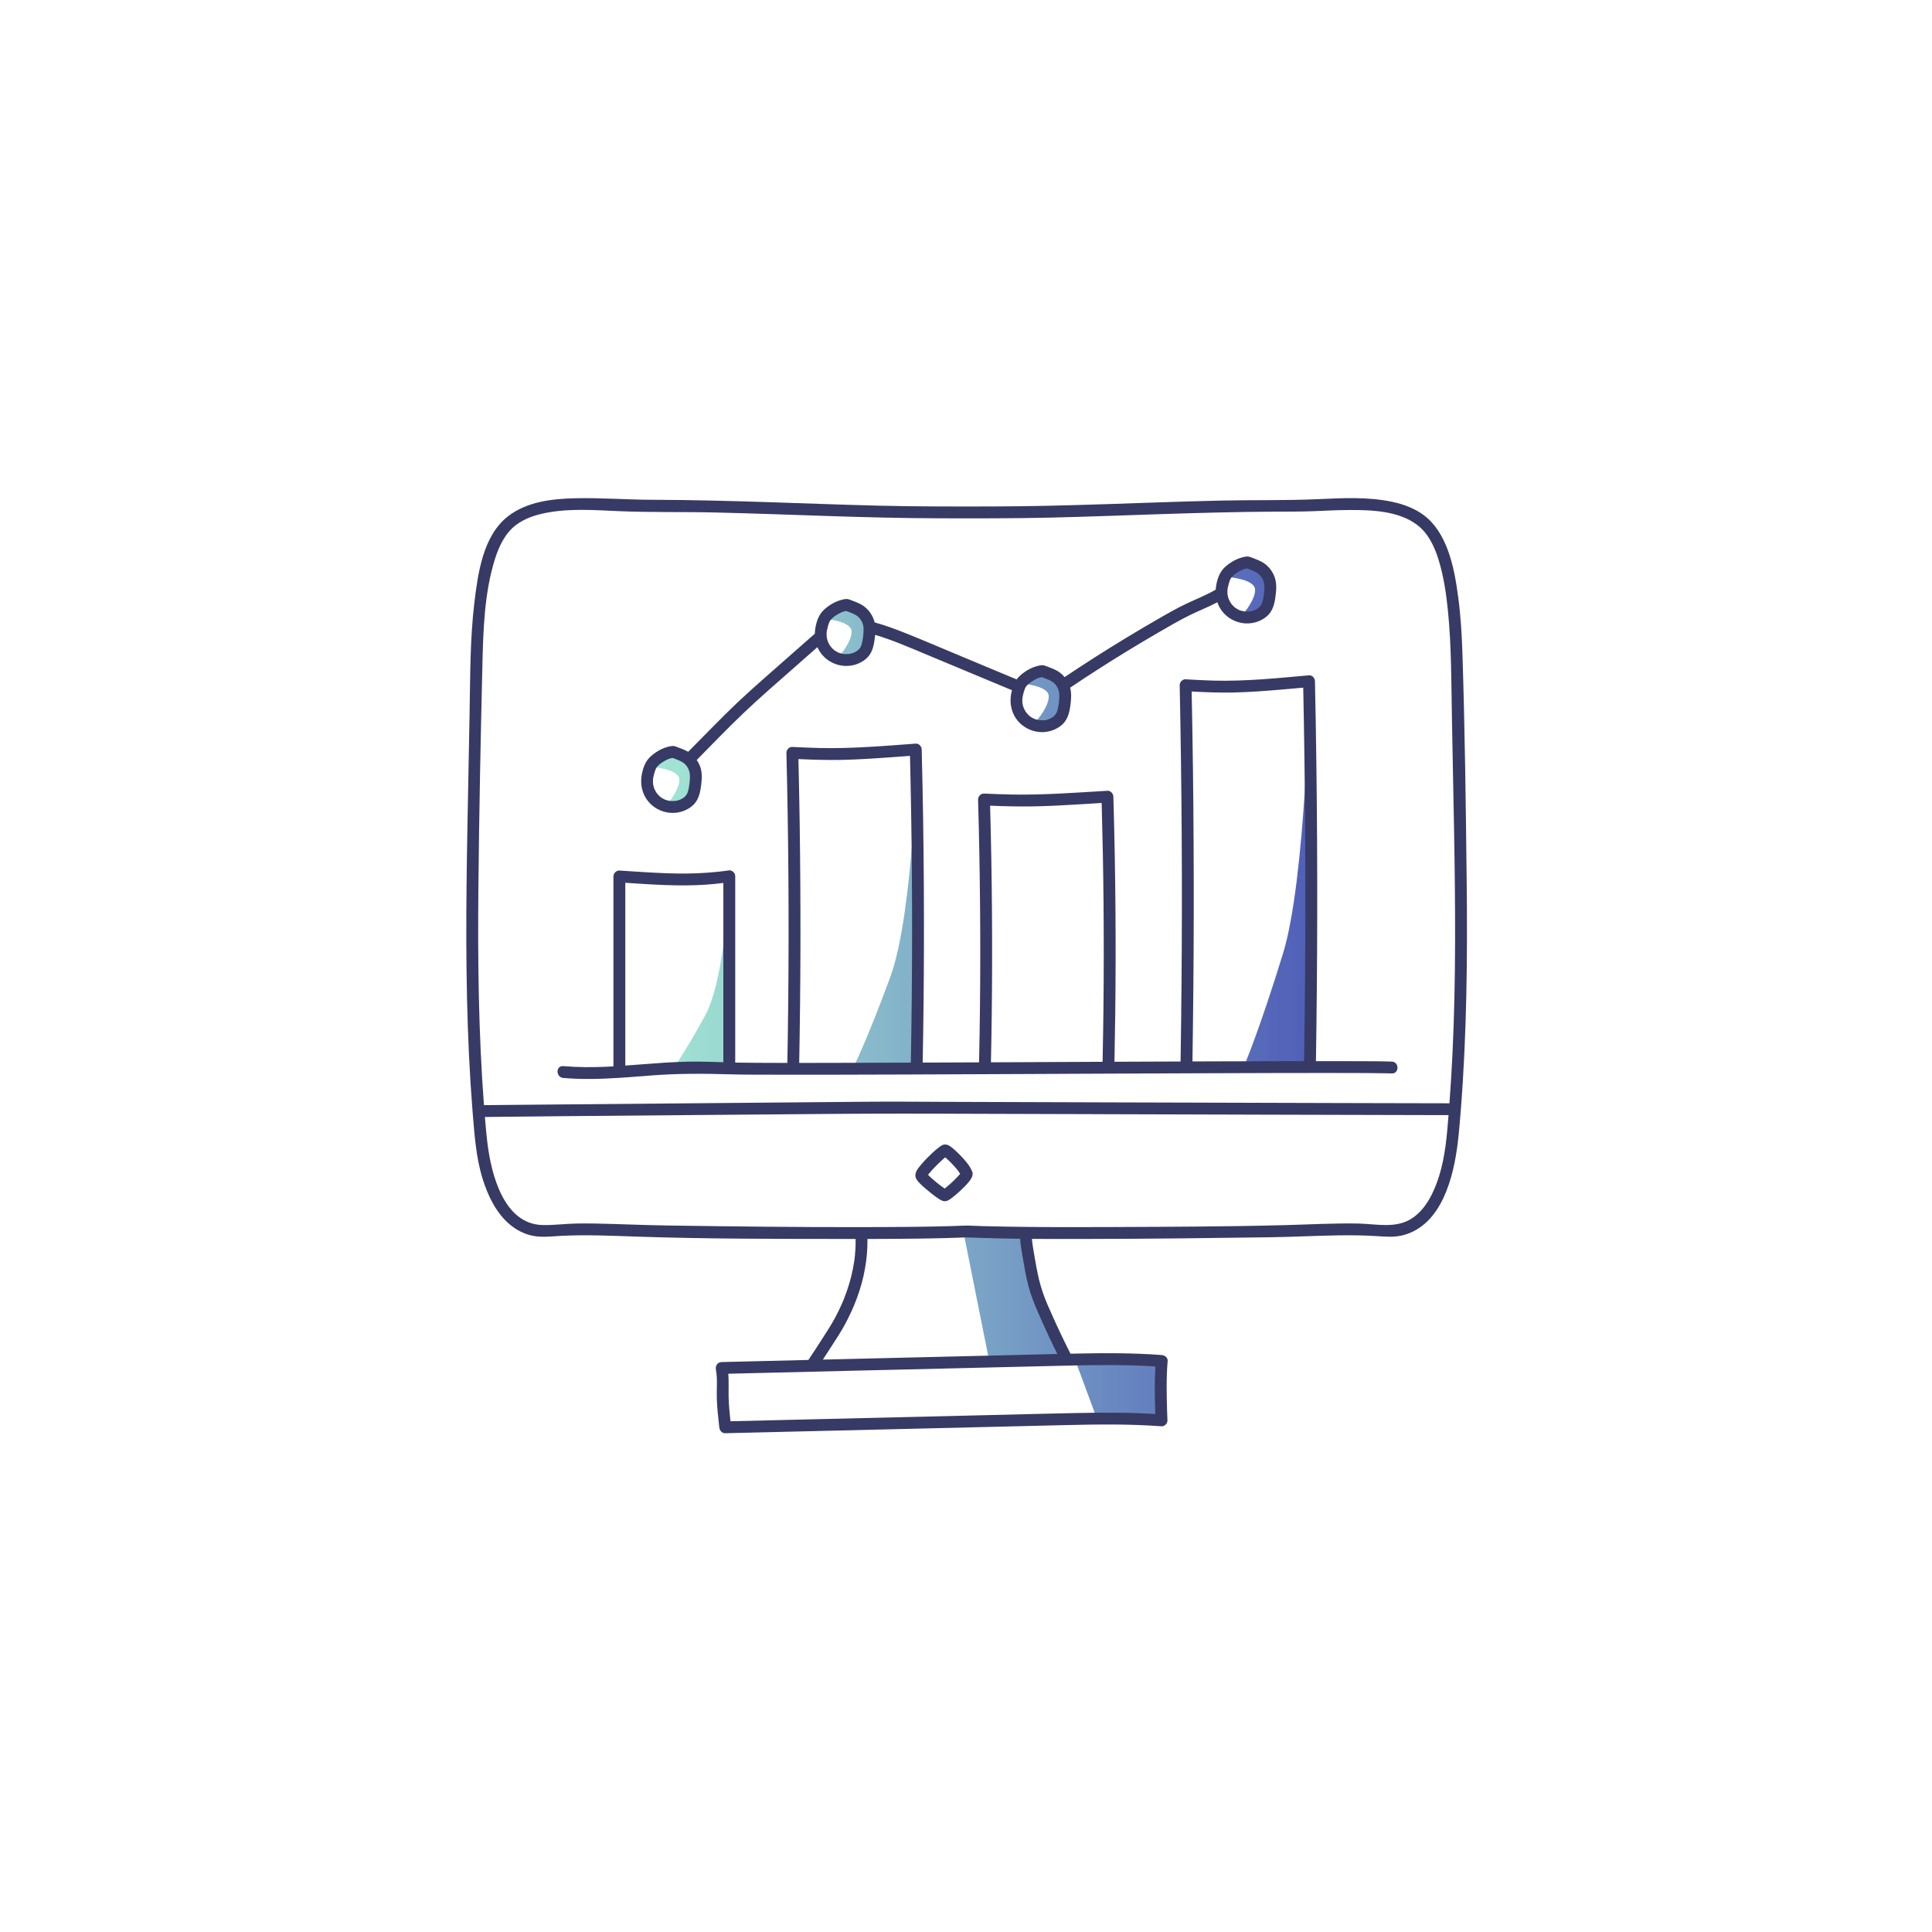 <svg xmlns="http://www.w3.org/2000/svg" xmlns:xlink="http://www.w3.org/1999/xlink" width="500" zoomAndPan="magnify" viewBox="0 0 375 375" height="500" preserveAspectRatio="xMidYMid meet" version="1.0"><defs><clipPath id="ab8b3256cd"><path d="M 126.738 108.934 L 254.148 108.934 L 254.148 275.184 L 126.738 275.184 Z M 126.738 108.934 " clip-rule="nonzero"/></clipPath><clipPath id="25e6265d79"><path d="M 178.062 144.695 C 178.062 144.695 177.379 177.18 172.797 189.652 C 168.215 202.125 165.43 207.633 165.43 207.633 L 177.629 208.324 Z M 254.148 132.898 C 254.148 132.898 253.48 170.641 249.016 185.133 C 244.547 199.629 241.828 206.023 241.828 206.023 L 253.727 206.828 Z M 141.531 170.25 C 141.531 170.25 140.922 189.688 136.848 197.152 C 132.777 204.617 130.301 207.91 130.301 207.91 L 141.145 208.324 Z M 208.852 264.406 L 212.84 275.184 L 225.691 275.184 L 225.457 263.898 Z M 186.965 238.934 L 192.008 264.172 L 207.031 263.41 C 207.031 263.41 199.637 248.012 199.637 243.797 C 199.637 239.578 199.402 239.402 199.402 239.402 Z M 238.488 112.02 C 238.488 112.02 243.555 112.414 243.613 114.438 C 243.672 116.457 241.324 119.121 241.324 119.121 C 241.324 119.121 248.602 119.59 246.84 114.965 C 245.078 110.336 242.996 108.934 242.996 108.934 Z M 198.434 132.691 C 198.434 132.691 203.5 133.086 203.559 135.109 C 203.617 137.129 201.27 139.793 201.27 139.793 C 201.27 139.793 208.547 140.262 206.785 135.633 C 205.023 131.008 202.941 129.602 202.941 129.602 Z M 160.164 120.133 C 160.164 120.133 165.23 120.527 165.289 122.547 C 165.348 124.57 163 127.234 163 127.234 C 163 127.234 170.277 127.703 168.516 123.074 C 166.754 118.449 164.672 117.043 164.672 117.043 Z M 131.246 145.797 C 131.246 145.797 133.332 147.203 135.09 151.828 C 136.852 156.453 129.574 155.984 129.574 155.984 C 129.574 155.984 131.922 153.32 131.863 151.301 C 131.805 149.281 126.738 148.883 126.738 148.883 Z M 131.246 145.797 " clip-rule="nonzero"/></clipPath><clipPath id="73ff747cff"><path d="M 178.062 144.695 C 178.062 144.695 177.379 177.18 172.797 189.652 C 168.215 202.125 165.43 207.633 165.43 207.633 L 177.629 208.324 Z M 254.148 132.898 C 254.148 132.898 253.48 170.641 249.016 185.133 C 244.547 199.629 241.828 206.023 241.828 206.023 L 253.727 206.828 Z M 141.531 170.25 C 141.531 170.25 140.922 189.688 136.848 197.152 C 132.777 204.617 130.301 207.91 130.301 207.91 L 141.145 208.324 Z M 208.852 264.406 L 212.84 275.184 L 225.691 275.184 L 225.457 263.898 Z M 186.965 238.934 L 192.008 264.172 L 207.031 263.41 C 207.031 263.41 199.637 248.012 199.637 243.797 C 199.637 239.578 199.402 239.402 199.402 239.402 Z M 238.488 112.02 C 238.488 112.02 243.555 112.414 243.613 114.438 C 243.672 116.457 241.324 119.121 241.324 119.121 C 241.324 119.121 248.602 119.59 246.84 114.965 C 245.078 110.336 242.996 108.934 242.996 108.934 Z M 198.434 132.691 C 198.434 132.691 203.5 133.086 203.559 135.109 C 203.617 137.129 201.27 139.793 201.27 139.793 C 201.27 139.793 208.547 140.262 206.785 135.633 C 205.023 131.008 202.941 129.602 202.941 129.602 Z M 160.164 120.133 C 160.164 120.133 165.23 120.527 165.289 122.547 C 165.348 124.57 163 127.234 163 127.234 C 163 127.234 170.277 127.703 168.516 123.074 C 166.754 118.449 164.672 117.043 164.672 117.043 Z M 131.246 145.797 C 131.246 145.797 133.332 147.203 135.09 151.828 C 136.852 156.453 129.574 155.984 129.574 155.984 C 129.574 155.984 131.922 153.32 131.863 151.301 C 131.805 149.281 126.738 148.883 126.738 148.883 L 131.246 145.797 " clip-rule="nonzero"/></clipPath><linearGradient x1="-0" gradientTransform="matrix(127.411, 0, 0, 127.151, 126.739, 192.057)" y1="0" x2="1" gradientUnits="userSpaceOnUse" y2="0" id="e23706e9de"><stop stop-opacity="1" stop-color="rgb(63.899%, 90.599%, 83.099%)" offset="0"/><stop stop-opacity="1" stop-color="rgb(63.708%, 90.399%, 83.099%)" offset="0.004"/><stop stop-opacity="1" stop-color="rgb(63.518%, 90.199%, 83.099%)" offset="0.008"/><stop stop-opacity="1" stop-color="rgb(63.509%, 89.999%, 83.099%)" offset="0.012"/><stop stop-opacity="1" stop-color="rgb(63.499%, 89.799%, 83.099%)" offset="0.016"/><stop stop-opacity="1" stop-color="rgb(63.3%, 89.577%, 82.899%)" offset="0.02"/><stop stop-opacity="1" stop-color="rgb(63.1%, 89.355%, 82.7%)" offset="0.023"/><stop stop-opacity="1" stop-color="rgb(62.9%, 89.165%, 82.7%)" offset="0.027"/><stop stop-opacity="1" stop-color="rgb(62.7%, 88.974%, 82.7%)" offset="0.031"/><stop stop-opacity="1" stop-color="rgb(62.697%, 88.783%, 82.7%)" offset="0.039"/><stop stop-opacity="1" stop-color="rgb(62.547%, 88.396%, 82.7%)" offset="0.043"/><stop stop-opacity="1" stop-color="rgb(62.399%, 88.199%, 82.7%)" offset="0.047"/><stop stop-opacity="1" stop-color="rgb(62.215%, 87.999%, 82.561%)" offset="0.051"/><stop stop-opacity="1" stop-color="rgb(62.03%, 87.799%, 82.423%)" offset="0.055"/><stop stop-opacity="1" stop-color="rgb(62.015%, 87.474%, 82.411%)" offset="0.059"/><stop stop-opacity="1" stop-color="rgb(62%, 87.149%, 82.399%)" offset="0.062"/><stop stop-opacity="1" stop-color="rgb(61.8%, 86.923%, 82.399%)" offset="0.066"/><stop stop-opacity="1" stop-color="rgb(61.6%, 86.699%, 82.399%)" offset="0.07"/><stop stop-opacity="1" stop-color="rgb(61.594%, 86.499%, 82.399%)" offset="0.074"/><stop stop-opacity="1" stop-color="rgb(61.588%, 86.299%, 82.399%)" offset="0.078"/><stop stop-opacity="1" stop-color="rgb(61.394%, 86.102%, 82.399%)" offset="0.082"/><stop stop-opacity="1" stop-color="rgb(61.2%, 85.905%, 82.399%)" offset="0.086"/><stop stop-opacity="1" stop-color="rgb(61.012%, 85.715%, 82.199%)" offset="0.09"/><stop stop-opacity="1" stop-color="rgb(60.825%, 85.524%, 81.999%)" offset="0.094"/><stop stop-opacity="1" stop-color="rgb(60.811%, 85.333%, 81.999%)" offset="0.102"/><stop stop-opacity="1" stop-color="rgb(60.599%, 84.92%, 81.999%)" offset="0.105"/><stop stop-opacity="1" stop-color="rgb(60.399%, 84.698%, 81.999%)" offset="0.109"/><stop stop-opacity="1" stop-color="rgb(60.199%, 84.499%, 81.999%)" offset="0.113"/><stop stop-opacity="1" stop-color="rgb(59.999%, 84.299%, 81.999%)" offset="0.117"/><stop stop-opacity="1" stop-color="rgb(59.999%, 84.099%, 81.799%)" offset="0.121"/><stop stop-opacity="1" stop-color="rgb(59.999%, 83.899%, 81.599%)" offset="0.125"/><stop stop-opacity="1" stop-color="rgb(59.799%, 83.699%, 81.599%)" offset="0.129"/><stop stop-opacity="1" stop-color="rgb(59.599%, 83.499%, 81.599%)" offset="0.133"/><stop stop-opacity="1" stop-color="rgb(59.418%, 83.299%, 81.599%)" offset="0.137"/><stop stop-opacity="1" stop-color="rgb(59.236%, 83.099%, 81.599%)" offset="0.141"/><stop stop-opacity="1" stop-color="rgb(59.195%, 82.883%, 81.599%)" offset="0.145"/><stop stop-opacity="1" stop-color="rgb(59.155%, 82.666%, 81.599%)" offset="0.148"/><stop stop-opacity="1" stop-color="rgb(58.977%, 82.52%, 81.599%)" offset="0.156"/><stop stop-opacity="1" stop-color="rgb(58.6%, 82.184%, 81.4%)" offset="0.16"/><stop stop-opacity="1" stop-color="rgb(58.4%, 81.993%, 81.2%)" offset="0.164"/><stop stop-opacity="1" stop-color="rgb(58.4%, 81.796%, 81.2%)" offset="0.168"/><stop stop-opacity="1" stop-color="rgb(58.4%, 81.599%, 81.2%)" offset="0.172"/><stop stop-opacity="1" stop-color="rgb(58.199%, 81.4%, 81.2%)" offset="0.176"/><stop stop-opacity="1" stop-color="rgb(57.999%, 81.2%, 81.2%)" offset="0.18"/><stop stop-opacity="1" stop-color="rgb(57.823%, 80.824%, 81.2%)" offset="0.184"/><stop stop-opacity="1" stop-color="rgb(57.649%, 80.449%, 81.2%)" offset="0.188"/><stop stop-opacity="1" stop-color="rgb(57.613%, 80.223%, 81.183%)" offset="0.191"/><stop stop-opacity="1" stop-color="rgb(57.576%, 79.999%, 81.168%)" offset="0.195"/><stop stop-opacity="1" stop-color="rgb(57.437%, 79.799%, 80.983%)" offset="0.199"/><stop stop-opacity="1" stop-color="rgb(57.3%, 79.599%, 80.8%)" offset="0.203"/><stop stop-opacity="1" stop-color="rgb(57.103%, 79.402%, 80.8%)" offset="0.207"/><stop stop-opacity="1" stop-color="rgb(56.906%, 79.205%, 80.8%)" offset="0.211"/><stop stop-opacity="1" stop-color="rgb(56.902%, 79.015%, 80.8%)" offset="0.219"/><stop stop-opacity="1" stop-color="rgb(56.72%, 78.633%, 80.8%)" offset="0.227"/><stop stop-opacity="1" stop-color="rgb(56.502%, 78.221%, 80.598%)" offset="0.23"/><stop stop-opacity="1" stop-color="rgb(56.462%, 78%, 80.399%)" offset="0.234"/><stop stop-opacity="1" stop-color="rgb(56.281%, 77.798%, 80.399%)" offset="0.238"/><stop stop-opacity="1" stop-color="rgb(56.099%, 77.599%, 80.399%)" offset="0.242"/><stop stop-opacity="1" stop-color="rgb(55.899%, 77.449%, 80.399%)" offset="0.246"/><stop stop-opacity="1" stop-color="rgb(55.699%, 77.299%, 80.399%)" offset="0.25"/><stop stop-opacity="1" stop-color="rgb(55.699%, 77.1%, 80.399%)" offset="0.254"/><stop stop-opacity="1" stop-color="rgb(55.699%, 76.9%, 80.399%)" offset="0.258"/><stop stop-opacity="1" stop-color="rgb(55.499%, 76.7%, 80.399%)" offset="0.262"/><stop stop-opacity="1" stop-color="rgb(55.299%, 76.5%, 80.399%)" offset="0.266"/><stop stop-opacity="1" stop-color="rgb(55.099%, 76.277%, 80.199%)" offset="0.27"/><stop stop-opacity="1" stop-color="rgb(54.9%, 76.056%, 79.999%)" offset="0.273"/><stop stop-opacity="1" stop-color="rgb(54.886%, 75.865%, 79.999%)" offset="0.281"/><stop stop-opacity="1" stop-color="rgb(54.686%, 75.484%, 79.999%)" offset="0.289"/><stop stop-opacity="1" stop-color="rgb(54.306%, 75.096%, 79.999%)" offset="0.293"/><stop stop-opacity="1" stop-color="rgb(54.112%, 74.899%, 79.999%)" offset="0.297"/><stop stop-opacity="1" stop-color="rgb(54.105%, 74.699%, 79.814%)" offset="0.301"/><stop stop-opacity="1" stop-color="rgb(54.099%, 74.5%, 79.631%)" offset="0.305"/><stop stop-opacity="1" stop-color="rgb(53.899%, 74.124%, 79.614%)" offset="0.309"/><stop stop-opacity="1" stop-color="rgb(53.699%, 73.749%, 79.599%)" offset="0.312"/><stop stop-opacity="1" stop-color="rgb(53.499%, 73.523%, 79.599%)" offset="0.316"/><stop stop-opacity="1" stop-color="rgb(53.299%, 73.299%, 79.599%)" offset="0.32"/><stop stop-opacity="1" stop-color="rgb(53.293%, 73.099%, 79.599%)" offset="0.324"/><stop stop-opacity="1" stop-color="rgb(53.287%, 72.899%, 79.599%)" offset="0.328"/><stop stop-opacity="1" stop-color="rgb(53.093%, 72.702%, 79.599%)" offset="0.332"/><stop stop-opacity="1" stop-color="rgb(52.899%, 72.505%, 79.599%)" offset="0.336"/><stop stop-opacity="1" stop-color="rgb(52.711%, 72.362%, 79.399%)" offset="0.34"/><stop stop-opacity="1" stop-color="rgb(52.524%, 72.218%, 79.199%)" offset="0.344"/><stop stop-opacity="1" stop-color="rgb(52.512%, 72.031%, 79.199%)" offset="0.352"/><stop stop-opacity="1" stop-color="rgb(52.348%, 71.62%, 79.199%)" offset="0.355"/><stop stop-opacity="1" stop-color="rgb(52.199%, 71.399%, 79.199%)" offset="0.359"/><stop stop-opacity="1" stop-color="rgb(52.19%, 71.199%, 79.199%)" offset="0.363"/><stop stop-opacity="1" stop-color="rgb(52.18%, 70.999%, 79.199%)" offset="0.367"/><stop stop-opacity="1" stop-color="rgb(51.99%, 70.799%, 78.999%)" offset="0.371"/><stop stop-opacity="1" stop-color="rgb(51.799%, 70.599%, 78.799%)" offset="0.375"/><stop stop-opacity="1" stop-color="rgb(51.608%, 70.399%, 78.799%)" offset="0.379"/><stop stop-opacity="1" stop-color="rgb(51.418%, 70.2%, 78.799%)" offset="0.383"/><stop stop-opacity="1" stop-color="rgb(51.408%, 70%, 78.799%)" offset="0.387"/><stop stop-opacity="1" stop-color="rgb(51.399%, 69.8%, 78.799%)" offset="0.391"/><stop stop-opacity="1" stop-color="rgb(51.199%, 69.577%, 78.799%)" offset="0.395"/><stop stop-opacity="1" stop-color="rgb(50.999%, 69.356%, 78.799%)" offset="0.398"/><stop stop-opacity="1" stop-color="rgb(50.8%, 69.165%, 78.799%)" offset="0.402"/><stop stop-opacity="1" stop-color="rgb(50.6%, 68.974%, 78.799%)" offset="0.406"/><stop stop-opacity="1" stop-color="rgb(50.597%, 68.784%, 78.6%)" offset="0.41"/><stop stop-opacity="1" stop-color="rgb(50.594%, 68.593%, 78.4%)" offset="0.414"/><stop stop-opacity="1" stop-color="rgb(50.397%, 68.396%, 78.4%)" offset="0.418"/><stop stop-opacity="1" stop-color="rgb(50.2%, 68.199%, 78.4%)" offset="0.422"/><stop stop-opacity="1" stop-color="rgb(50.015%, 67.999%, 78.4%)" offset="0.426"/><stop stop-opacity="1" stop-color="rgb(49.831%, 67.799%, 78.4%)" offset="0.43"/><stop stop-opacity="1" stop-color="rgb(49.814%, 67.474%, 78.4%)" offset="0.434"/><stop stop-opacity="1" stop-color="rgb(49.799%, 67.149%, 78.4%)" offset="0.438"/><stop stop-opacity="1" stop-color="rgb(49.599%, 66.924%, 78.383%)" offset="0.441"/><stop stop-opacity="1" stop-color="rgb(49.399%, 66.699%, 78.368%)" offset="0.445"/><stop stop-opacity="1" stop-color="rgb(49.199%, 66.499%, 78.183%)" offset="0.449"/><stop stop-opacity="1" stop-color="rgb(48.999%, 66.299%, 78%)" offset="0.453"/><stop stop-opacity="1" stop-color="rgb(48.999%, 66.103%, 78%)" offset="0.457"/><stop stop-opacity="1" stop-color="rgb(48.999%, 65.906%, 78%)" offset="0.461"/><stop stop-opacity="1" stop-color="rgb(48.799%, 65.715%, 78%)" offset="0.465"/><stop stop-opacity="1" stop-color="rgb(48.599%, 65.524%, 78%)" offset="0.469"/><stop stop-opacity="1" stop-color="rgb(48.421%, 65.334%, 78%)" offset="0.477"/><stop stop-opacity="1" stop-color="rgb(48.203%, 64.92%, 77.798%)" offset="0.48"/><stop stop-opacity="1" stop-color="rgb(48.161%, 64.699%, 77.599%)" offset="0.484"/><stop stop-opacity="1" stop-color="rgb(47.98%, 64.499%, 77.599%)" offset="0.488"/><stop stop-opacity="1" stop-color="rgb(47.8%, 64.299%, 77.599%)" offset="0.492"/><stop stop-opacity="1" stop-color="rgb(47.8%, 64.099%, 77.599%)" offset="0.496"/><stop stop-opacity="1" stop-color="rgb(47.8%, 63.899%, 77.599%)" offset="0.5"/><stop stop-opacity="1" stop-color="rgb(47.649%, 63.699%, 77.599%)" offset="0.504"/><stop stop-opacity="1" stop-color="rgb(47.499%, 63.499%, 77.599%)" offset="0.508"/><stop stop-opacity="1" stop-color="rgb(47.318%, 63.3%, 77.599%)" offset="0.512"/><stop stop-opacity="1" stop-color="rgb(47.137%, 63.1%, 77.599%)" offset="0.516"/><stop stop-opacity="1" stop-color="rgb(47.096%, 62.883%, 77.449%)" offset="0.52"/><stop stop-opacity="1" stop-color="rgb(47.055%, 62.666%, 77.299%)" offset="0.523"/><stop stop-opacity="1" stop-color="rgb(46.877%, 62.52%, 77.299%)" offset="0.531"/><stop stop-opacity="1" stop-color="rgb(46.5%, 62.184%, 77.299%)" offset="0.535"/><stop stop-opacity="1" stop-color="rgb(46.3%, 61.993%, 77.299%)" offset="0.539"/><stop stop-opacity="1" stop-color="rgb(46.3%, 61.797%, 77.299%)" offset="0.543"/><stop stop-opacity="1" stop-color="rgb(46.3%, 61.6%, 77.299%)" offset="0.547"/><stop stop-opacity="1" stop-color="rgb(46.1%, 61.4%, 77.115%)" offset="0.551"/><stop stop-opacity="1" stop-color="rgb(45.9%, 61.2%, 76.93%)" offset="0.555"/><stop stop-opacity="1" stop-color="rgb(45.724%, 60.825%, 76.915%)" offset="0.559"/><stop stop-opacity="1" stop-color="rgb(45.549%, 60.449%, 76.9%)" offset="0.562"/><stop stop-opacity="1" stop-color="rgb(45.508%, 60.223%, 76.9%)" offset="0.566"/><stop stop-opacity="1" stop-color="rgb(45.468%, 59.999%, 76.9%)" offset="0.57"/><stop stop-opacity="1" stop-color="rgb(45.284%, 59.799%, 76.9%)" offset="0.574"/><stop stop-opacity="1" stop-color="rgb(45.099%, 59.599%, 76.9%)" offset="0.578"/><stop stop-opacity="1" stop-color="rgb(44.902%, 59.402%, 76.9%)" offset="0.582"/><stop stop-opacity="1" stop-color="rgb(44.705%, 59.206%, 76.9%)" offset="0.586"/><stop stop-opacity="1" stop-color="rgb(44.702%, 59.015%, 76.7%)" offset="0.59"/><stop stop-opacity="1" stop-color="rgb(44.699%, 58.824%, 76.5%)" offset="0.594"/><stop stop-opacity="1" stop-color="rgb(44.499%, 58.633%, 76.5%)" offset="0.598"/><stop stop-opacity="1" stop-color="rgb(44.299%, 58.443%, 76.5%)" offset="0.602"/><stop stop-opacity="1" stop-color="rgb(44.099%, 58.22%, 76.5%)" offset="0.605"/><stop stop-opacity="1" stop-color="rgb(43.9%, 57.999%, 76.5%)" offset="0.609"/><stop stop-opacity="1" stop-color="rgb(43.89%, 57.799%, 76.5%)" offset="0.613"/><stop stop-opacity="1" stop-color="rgb(43.881%, 57.599%, 76.5%)" offset="0.617"/><stop stop-opacity="1" stop-color="rgb(43.69%, 57.449%, 76.299%)" offset="0.621"/><stop stop-opacity="1" stop-color="rgb(43.5%, 57.3%, 76.099%)" offset="0.625"/><stop stop-opacity="1" stop-color="rgb(43.309%, 57.098%, 76.099%)" offset="0.629"/><stop stop-opacity="1" stop-color="rgb(43.118%, 56.898%, 76.099%)" offset="0.633"/><stop stop-opacity="1" stop-color="rgb(43.109%, 56.699%, 76.099%)" offset="0.637"/><stop stop-opacity="1" stop-color="rgb(43.1%, 56.499%, 76.099%)" offset="0.641"/><stop stop-opacity="1" stop-color="rgb(42.899%, 56.277%, 76.099%)" offset="0.645"/><stop stop-opacity="1" stop-color="rgb(42.699%, 56.056%, 76.099%)" offset="0.648"/><stop stop-opacity="1" stop-color="rgb(42.69%, 55.865%, 76.099%)" offset="0.656"/><stop stop-opacity="1" stop-color="rgb(42.54%, 55.484%, 75.899%)" offset="0.66"/><stop stop-opacity="1" stop-color="rgb(42.4%, 55.293%, 75.699%)" offset="0.664"/><stop stop-opacity="1" stop-color="rgb(42.206%, 55.096%, 75.699%)" offset="0.668"/><stop stop-opacity="1" stop-color="rgb(42.012%, 54.9%, 75.699%)" offset="0.672"/><stop stop-opacity="1" stop-color="rgb(42.006%, 54.7%, 75.699%)" offset="0.676"/><stop stop-opacity="1" stop-color="rgb(42%, 54.5%, 75.699%)" offset="0.68"/><stop stop-opacity="1" stop-color="rgb(41.798%, 54.124%, 75.699%)" offset="0.684"/><stop stop-opacity="1" stop-color="rgb(41.599%, 53.749%, 75.699%)" offset="0.688"/><stop stop-opacity="1" stop-color="rgb(41.399%, 53.523%, 75.684%)" offset="0.691"/><stop stop-opacity="1" stop-color="rgb(41.199%, 53.299%, 75.668%)" offset="0.695"/><stop stop-opacity="1" stop-color="rgb(41.193%, 53.099%, 75.484%)" offset="0.699"/><stop stop-opacity="1" stop-color="rgb(41.187%, 52.899%, 75.299%)" offset="0.703"/><stop stop-opacity="1" stop-color="rgb(40.993%, 52.702%, 75.299%)" offset="0.707"/><stop stop-opacity="1" stop-color="rgb(40.799%, 52.505%, 75.299%)" offset="0.711"/><stop stop-opacity="1" stop-color="rgb(40.611%, 52.362%, 75.299%)" offset="0.719"/><stop stop-opacity="1" stop-color="rgb(40.411%, 52.031%, 75.299%)" offset="0.727"/><stop stop-opacity="1" stop-color="rgb(40.199%, 51.62%, 75.099%)" offset="0.73"/><stop stop-opacity="1" stop-color="rgb(39.999%, 51.399%, 74.899%)" offset="0.734"/><stop stop-opacity="1" stop-color="rgb(39.8%, 51.199%, 74.899%)" offset="0.738"/><stop stop-opacity="1" stop-color="rgb(39.6%, 50.999%, 74.899%)" offset="0.742"/><stop stop-opacity="1" stop-color="rgb(39.6%, 50.8%, 74.899%)" offset="0.746"/><stop stop-opacity="1" stop-color="rgb(39.6%, 50.6%, 74.899%)" offset="0.75"/><stop stop-opacity="1" stop-color="rgb(39.4%, 50.4%, 74.899%)" offset="0.754"/><stop stop-opacity="1" stop-color="rgb(39.2%, 50.2%, 74.899%)" offset="0.758"/><stop stop-opacity="1" stop-color="rgb(39.018%, 49.998%, 74.899%)" offset="0.762"/><stop stop-opacity="1" stop-color="rgb(38.837%, 49.799%, 74.899%)" offset="0.766"/><stop stop-opacity="1" stop-color="rgb(38.795%, 49.577%, 74.699%)" offset="0.77"/><stop stop-opacity="1" stop-color="rgb(38.756%, 49.356%, 74.5%)" offset="0.773"/><stop stop-opacity="1" stop-color="rgb(38.577%, 49.165%, 74.5%)" offset="0.781"/><stop stop-opacity="1" stop-color="rgb(38.396%, 48.784%, 74.5%)" offset="0.789"/><stop stop-opacity="1" stop-color="rgb(38.196%, 48.396%, 74.5%)" offset="0.793"/><stop stop-opacity="1" stop-color="rgb(37.999%, 48.199%, 74.5%)" offset="0.797"/><stop stop-opacity="1" stop-color="rgb(37.814%, 48%, 74.315%)" offset="0.801"/><stop stop-opacity="1" stop-color="rgb(37.631%, 47.8%, 74.13%)" offset="0.805"/><stop stop-opacity="1" stop-color="rgb(37.614%, 47.475%, 74.115%)" offset="0.809"/><stop stop-opacity="1" stop-color="rgb(37.599%, 47.15%, 74.1%)" offset="0.812"/><stop stop-opacity="1" stop-color="rgb(37.448%, 46.924%, 74.1%)" offset="0.816"/><stop stop-opacity="1" stop-color="rgb(37.299%, 46.7%, 74.1%)" offset="0.82"/><stop stop-opacity="1" stop-color="rgb(37.099%, 46.5%, 74.1%)" offset="0.824"/><stop stop-opacity="1" stop-color="rgb(36.899%, 46.3%, 74.1%)" offset="0.828"/><stop stop-opacity="1" stop-color="rgb(36.899%, 46.103%, 74.1%)" offset="0.832"/><stop stop-opacity="1" stop-color="rgb(36.899%, 45.906%, 74.1%)" offset="0.836"/><stop stop-opacity="1" stop-color="rgb(36.699%, 45.715%, 73.9%)" offset="0.84"/><stop stop-opacity="1" stop-color="rgb(36.499%, 45.525%, 73.7%)" offset="0.844"/><stop stop-opacity="1" stop-color="rgb(36.32%, 45.334%, 73.7%)" offset="0.852"/><stop stop-opacity="1" stop-color="rgb(36.102%, 44.92%, 73.7%)" offset="0.855"/><stop stop-opacity="1" stop-color="rgb(36.063%, 44.699%, 73.7%)" offset="0.859"/><stop stop-opacity="1" stop-color="rgb(35.881%, 44.499%, 73.7%)" offset="0.863"/><stop stop-opacity="1" stop-color="rgb(35.699%, 44.299%, 73.7%)" offset="0.867"/><stop stop-opacity="1" stop-color="rgb(35.5%, 44.099%, 73.499%)" offset="0.871"/><stop stop-opacity="1" stop-color="rgb(35.3%, 43.9%, 73.299%)" offset="0.875"/><stop stop-opacity="1" stop-color="rgb(35.3%, 43.7%, 73.299%)" offset="0.879"/><stop stop-opacity="1" stop-color="rgb(35.3%, 43.5%, 73.299%)" offset="0.883"/><stop stop-opacity="1" stop-color="rgb(35.1%, 43.3%, 73.299%)" offset="0.887"/><stop stop-opacity="1" stop-color="rgb(34.9%, 43.1%, 73.299%)" offset="0.891"/><stop stop-opacity="1" stop-color="rgb(34.698%, 42.883%, 73.299%)" offset="0.895"/><stop stop-opacity="1" stop-color="rgb(34.499%, 42.667%, 73.299%)" offset="0.898"/><stop stop-opacity="1" stop-color="rgb(34.486%, 42.52%, 73.299%)" offset="0.906"/><stop stop-opacity="1" stop-color="rgb(34.286%, 42.183%, 73.099%)" offset="0.91"/><stop stop-opacity="1" stop-color="rgb(34.099%, 41.994%, 72.899%)" offset="0.914"/><stop stop-opacity="1" stop-color="rgb(33.905%, 41.795%, 72.899%)" offset="0.918"/><stop stop-opacity="1" stop-color="rgb(33.711%, 41.599%, 72.899%)" offset="0.922"/><stop stop-opacity="1" stop-color="rgb(33.705%, 41.399%, 72.899%)" offset="0.926"/><stop stop-opacity="1" stop-color="rgb(33.699%, 41.199%, 72.899%)" offset="0.93"/><stop stop-opacity="1" stop-color="rgb(33.524%, 40.823%, 72.899%)" offset="0.934"/><stop stop-opacity="1" stop-color="rgb(33.35%, 40.45%, 72.899%)" offset="0.938"/><stop stop-opacity="1" stop-color="rgb(33.308%, 40.224%, 72.884%)" offset="0.941"/><stop stop-opacity="1" stop-color="rgb(33.269%, 39.999%, 72.868%)" offset="0.945"/><stop stop-opacity="1" stop-color="rgb(33.084%, 39.8%, 72.684%)" offset="0.949"/><stop stop-opacity="1" stop-color="rgb(32.899%, 39.6%, 72.499%)" offset="0.953"/><stop stop-opacity="1" stop-color="rgb(32.703%, 39.403%, 72.499%)" offset="0.957"/><stop stop-opacity="1" stop-color="rgb(32.506%, 39.206%, 72.499%)" offset="0.961"/><stop stop-opacity="1" stop-color="rgb(32.503%, 39.015%, 72.499%)" offset="0.969"/><stop stop-opacity="1" stop-color="rgb(32.349%, 38.634%, 72.499%)" offset="0.977"/><stop stop-opacity="1" stop-color="rgb(31.999%, 38.22%, 72.348%)" offset="0.98"/><stop stop-opacity="1" stop-color="rgb(31.799%, 37.999%, 72.198%)" offset="0.984"/><stop stop-opacity="1" stop-color="rgb(31.79%, 37.799%, 72.198%)" offset="0.988"/><stop stop-opacity="1" stop-color="rgb(31.781%, 37.599%, 72.198%)" offset="0.992"/><stop stop-opacity="1" stop-color="rgb(31.59%, 37.448%, 72.198%)" offset="1"/></linearGradient><clipPath id="2a26fdc370"><path d="M 90.508 96.684 L 284.738 96.684 L 284.738 278.184 L 90.508 278.184 Z M 90.508 96.684 " clip-rule="nonzero"/></clipPath></defs><g clip-path="url(#ab8b3256cd)"><g clip-path="url(#25e6265d79)"><g clip-path="url(#73ff747cff)"><path fill="url(#e23706e9de)" d="M 126.738 108.934 L 126.738 275.184 L 254.148 275.184 L 254.148 108.934 Z M 126.738 108.934 " fill-rule="nonzero"/></g></g></g><g clip-path="url(#2a26fdc370)"><path fill="#373a64" d="M 244.688 117.566 C 244.684 117.57 244.684 117.574 244.68 117.578 C 244.676 117.578 244.676 117.582 244.676 117.586 C 244.66 117.602 244.645 117.617 244.633 117.633 C 244.613 117.648 244.617 117.637 244.688 117.566 Z M 239.004 112.105 C 239.004 112.102 239.008 112.102 239.008 112.098 C 239.027 112.078 239.051 112.047 239.07 112.02 C 239.082 112.027 239.055 112.078 239.004 112.105 Z M 204.879 138.664 C 204.879 138.668 204.875 138.672 204.871 138.672 C 204.871 138.676 204.867 138.68 204.867 138.684 C 204.852 138.699 204.84 138.715 204.824 138.73 C 204.805 138.746 204.809 138.734 204.879 138.664 Z M 199.195 133.203 C 199.199 133.199 199.199 133.199 199.199 133.195 C 199.219 133.176 199.246 133.145 199.266 133.117 C 199.273 133.125 199.25 133.176 199.195 133.203 Z M 166.887 125.816 C 166.887 125.82 166.883 125.824 166.883 125.828 C 166.879 125.832 166.875 125.836 166.875 125.84 C 166.859 125.855 166.848 125.871 166.832 125.887 C 166.812 125.902 166.816 125.887 166.887 125.816 Z M 161.203 120.359 C 161.207 120.355 161.207 120.352 161.207 120.352 C 161.227 120.332 161.254 120.301 161.273 120.273 C 161.281 120.281 161.258 120.332 161.203 120.359 Z M 133.188 154.344 C 133.184 154.348 133.18 154.352 133.18 154.355 C 133.176 154.359 133.176 154.359 133.172 154.363 C 133.16 154.379 133.145 154.395 133.133 154.41 C 133.113 154.426 133.113 154.414 133.188 154.344 Z M 126.742 151.449 C 126.75 151.32 126.762 151.195 126.773 151.07 C 126.785 151.004 126.797 150.938 126.809 150.871 C 126.859 150.605 126.922 150.348 126.996 150.09 C 127.066 149.844 127.152 149.605 127.234 149.363 C 127.242 149.34 127.25 149.32 127.254 149.309 C 127.27 149.281 127.285 149.254 127.297 149.23 C 127.359 149.109 127.43 148.996 127.5 148.883 C 127.496 148.887 127.492 148.891 127.488 148.891 C 127.492 148.891 127.5 148.883 127.508 148.875 C 127.512 148.867 127.52 148.855 127.523 148.848 C 127.551 148.805 127.566 148.793 127.57 148.797 C 127.578 148.785 127.586 148.777 127.594 148.77 C 127.672 148.684 127.758 148.602 127.844 148.52 C 127.934 148.438 128.023 148.359 128.113 148.281 C 128.156 148.25 128.195 148.215 128.238 148.18 C 128.242 148.176 128.246 148.176 128.246 148.172 C 128.254 148.168 128.258 148.164 128.266 148.16 C 128.68 147.863 129.109 147.621 129.566 147.398 C 129.566 147.395 129.566 147.395 129.57 147.395 C 129.613 147.379 129.656 147.359 129.703 147.344 C 129.805 147.305 129.906 147.273 130.008 147.242 C 130.137 147.199 130.266 147.168 130.395 147.137 C 130.418 147.133 130.48 147.125 130.543 147.117 C 130.586 147.129 130.629 147.145 130.668 147.156 C 130.805 147.207 130.945 147.262 131.082 147.312 C 131.305 147.398 131.531 147.48 131.75 147.578 C 131.777 147.59 131.805 147.602 131.82 147.609 C 131.887 147.641 131.953 147.668 132.02 147.703 C 132.16 147.77 132.301 147.848 132.438 147.93 C 132.535 147.988 132.633 148.059 132.73 148.125 C 132.773 148.164 132.82 148.207 132.867 148.246 C 132.871 148.25 132.875 148.254 132.875 148.254 C 132.883 148.262 132.891 148.266 132.898 148.273 C 132.988 148.355 133.07 148.445 133.152 148.535 C 133.188 148.57 133.219 148.609 133.25 148.648 C 133.25 148.648 133.254 148.648 133.254 148.652 C 133.395 148.852 133.523 149.059 133.633 149.281 C 133.633 149.281 133.633 149.285 133.633 149.285 C 133.637 149.297 133.691 149.422 133.699 149.449 C 133.746 149.582 133.785 149.719 133.82 149.855 C 133.832 149.914 133.848 149.973 133.859 150.031 C 133.863 150.059 133.879 150.117 133.887 150.16 C 133.902 150.281 133.906 150.41 133.91 150.531 C 133.938 151.125 133.875 151.719 133.797 152.309 C 133.738 152.742 133.668 153.172 133.543 153.59 C 133.508 153.703 133.469 153.816 133.426 153.926 C 133.422 153.945 133.418 153.957 133.41 153.969 C 133.391 154 133.371 154.035 133.363 154.051 C 133.309 154.152 133.246 154.246 133.188 154.344 C 133.195 154.332 133.207 154.32 133.223 154.309 C 133.203 154.324 133.188 154.344 133.172 154.363 C 133.156 154.387 133.141 154.402 133.133 154.41 C 133.109 154.438 133.09 154.461 133.07 154.484 C 132.992 154.566 132.91 154.648 132.824 154.727 C 132.793 154.754 132.762 154.777 132.73 154.805 C 132.727 154.809 132.727 154.809 132.723 154.809 C 132.527 154.938 132.332 155.059 132.121 155.164 C 132.098 155.172 131.883 155.297 132.051 155.199 C 132.211 155.105 132.004 155.215 131.973 155.227 C 131.879 155.262 131.781 155.293 131.684 155.324 C 131.574 155.355 131.461 155.383 131.352 155.41 C 131.289 155.422 131.223 155.438 131.164 155.449 C 131.156 155.449 131.152 155.449 131.148 155.449 C 131.059 155.445 130.566 155.488 130.516 155.484 C 130.398 155.484 130.285 155.48 130.168 155.473 C 130.121 155.469 130.074 155.465 130.023 155.457 C 130.023 155.457 130.02 155.457 130.02 155.457 C 129.793 155.414 129.57 155.367 129.348 155.297 C 129.25 155.27 129.156 155.23 129.059 155.199 C 129.055 155.199 129.051 155.199 129.051 155.195 C 128.992 155.168 128.934 155.145 128.875 155.113 C 128.688 155.02 128.504 154.914 128.328 154.793 C 128.289 154.766 128.254 154.742 128.219 154.715 C 128.219 154.715 128.215 154.711 128.215 154.711 C 128.125 154.633 128.031 154.555 127.945 154.473 C 127.879 154.406 127.809 154.336 127.746 154.266 C 127.719 154.238 127.562 154.023 127.52 154 C 127.504 153.977 127.488 153.957 127.473 153.938 C 127.406 153.84 127.34 153.734 127.281 153.633 C 127.168 153.445 127.082 153.25 126.984 153.055 C 127.137 153.363 126.988 153.047 126.957 152.961 C 126.922 152.848 126.887 152.734 126.855 152.617 C 126.828 152.512 126.805 152.406 126.785 152.301 C 126.777 152.266 126.77 152.23 126.766 152.195 C 126.746 151.945 126.73 151.699 126.742 151.449 Z M 127.23 149.359 C 127.227 149.367 127.223 149.379 127.219 149.387 C 127.223 149.379 127.227 149.367 127.23 149.359 Z M 130.789 147.062 C 130.785 147.066 130.781 147.066 130.773 147.07 C 130.777 147.066 130.785 147.062 130.789 147.062 Z M 133.426 153.941 C 133.438 153.914 133.445 153.887 133.449 153.875 C 133.449 153.891 133.441 153.914 133.426 153.941 Z M 127.559 154.055 C 127.547 154.039 127.539 154.027 127.527 154.016 C 127.57 154.066 127.656 154.191 127.559 154.055 Z M 160.445 122.922 C 160.453 122.797 160.465 122.672 160.477 122.547 C 160.488 122.48 160.496 122.41 160.512 122.344 C 160.562 122.082 160.625 121.82 160.699 121.562 C 160.77 121.32 160.855 121.078 160.938 120.84 C 160.945 120.812 160.953 120.797 160.957 120.781 C 160.973 120.758 160.988 120.727 161 120.703 C 161.059 120.582 161.133 120.473 161.203 120.359 C 161.199 120.359 161.195 120.363 161.191 120.367 C 161.195 120.363 161.203 120.355 161.207 120.352 C 161.215 120.34 161.223 120.332 161.227 120.32 C 161.254 120.281 161.27 120.27 161.273 120.273 C 161.281 120.262 161.289 120.25 161.297 120.246 C 161.375 120.16 161.461 120.074 161.547 119.992 C 161.633 119.914 161.727 119.836 161.816 119.758 C 161.859 119.723 161.898 119.688 161.941 119.656 C 161.945 119.652 161.945 119.648 161.949 119.648 C 161.957 119.645 161.961 119.641 161.969 119.637 C 162.383 119.34 162.812 119.098 163.27 118.871 C 163.316 118.852 163.359 118.836 163.406 118.816 C 163.508 118.781 163.609 118.746 163.711 118.715 C 163.84 118.676 163.969 118.641 164.098 118.609 C 164.121 118.605 164.18 118.598 164.246 118.59 C 164.289 118.605 164.328 118.617 164.371 118.633 C 164.508 118.684 164.645 118.734 164.785 118.785 C 165.008 118.871 165.234 118.957 165.453 119.051 C 165.48 119.062 165.508 119.074 165.523 119.082 C 165.59 119.113 165.656 119.145 165.719 119.176 C 165.863 119.246 166.004 119.32 166.141 119.402 C 166.238 119.465 166.336 119.531 166.434 119.598 C 166.488 119.648 166.543 119.695 166.598 119.746 C 166.688 119.828 166.773 119.918 166.855 120.008 C 166.891 120.047 166.922 120.086 166.953 120.121 C 166.953 120.125 166.957 120.125 166.957 120.125 C 167.098 120.328 167.227 120.535 167.332 120.754 C 167.336 120.758 167.336 120.758 167.336 120.762 C 167.34 120.773 167.395 120.898 167.402 120.922 C 167.449 121.059 167.488 121.191 167.523 121.328 C 167.535 121.387 167.551 121.445 167.562 121.504 C 167.566 121.531 167.578 121.594 167.59 121.637 C 167.605 121.758 167.609 121.883 167.613 122.008 C 167.641 122.602 167.578 123.195 167.5 123.785 C 167.441 124.215 167.371 124.645 167.242 125.062 C 167.211 125.18 167.172 125.289 167.129 125.402 C 167.125 125.418 167.117 125.43 167.113 125.441 C 167.094 125.477 167.074 125.508 167.066 125.523 C 167.012 125.625 166.949 125.719 166.887 125.816 C 166.898 125.809 166.91 125.797 166.926 125.781 C 166.906 125.801 166.891 125.82 166.875 125.84 C 166.859 125.859 166.844 125.879 166.832 125.887 C 166.812 125.91 166.793 125.938 166.773 125.957 C 166.695 126.043 166.613 126.125 166.527 126.199 C 166.496 126.227 166.465 126.254 166.434 126.281 C 166.43 126.281 166.43 126.281 166.426 126.285 C 166.23 126.41 166.035 126.535 165.824 126.637 C 165.801 126.648 165.586 126.773 165.75 126.676 C 165.914 126.582 165.707 126.691 165.676 126.703 C 165.582 126.738 165.484 126.77 165.387 126.797 C 165.277 126.832 165.164 126.859 165.051 126.883 C 164.992 126.898 164.926 126.91 164.863 126.922 C 164.859 126.922 164.855 126.922 164.852 126.926 C 164.762 126.922 164.27 126.961 164.219 126.961 C 164.102 126.961 163.988 126.957 163.871 126.945 C 163.824 126.941 163.777 126.938 163.727 126.934 C 163.727 126.934 163.723 126.934 163.723 126.934 C 163.496 126.891 163.27 126.844 163.051 126.773 C 162.953 126.742 162.855 126.707 162.762 126.672 C 162.758 126.672 162.754 126.672 162.75 126.672 C 162.695 126.645 162.637 126.617 162.578 126.59 C 162.391 126.496 162.207 126.387 162.031 126.266 C 161.992 126.242 161.957 126.215 161.922 126.188 C 161.922 126.188 161.918 126.188 161.918 126.188 C 161.828 126.105 161.734 126.027 161.648 125.945 C 161.578 125.879 161.512 125.809 161.445 125.738 C 161.422 125.715 161.266 125.5 161.223 125.473 C 161.207 125.453 161.191 125.43 161.176 125.41 C 161.109 125.312 161.043 125.211 160.98 125.109 C 160.871 124.922 160.785 124.727 160.688 124.531 C 160.84 124.836 160.691 124.52 160.66 124.438 C 160.625 124.324 160.59 124.207 160.559 124.09 C 160.531 123.988 160.508 123.883 160.484 123.777 C 160.48 123.742 160.473 123.707 160.469 123.672 C 160.449 123.422 160.434 123.172 160.445 122.922 Z M 160.934 120.832 C 160.93 120.844 160.926 120.852 160.922 120.863 C 160.926 120.852 160.93 120.844 160.934 120.832 Z M 164.492 118.535 C 164.488 118.539 164.484 118.543 164.477 118.543 C 164.48 118.543 164.488 118.539 164.492 118.535 Z M 167.129 125.414 C 167.141 125.391 167.148 125.363 167.152 125.352 C 167.152 125.367 167.145 125.391 167.129 125.414 Z M 161.262 125.527 C 161.25 125.516 161.242 125.5 161.23 125.488 C 161.273 125.539 161.355 125.668 161.262 125.527 Z M 199.184 133.211 C 199.188 133.207 199.195 133.203 199.199 133.195 C 199.207 133.188 199.211 133.176 199.219 133.168 C 199.246 133.125 199.262 133.113 199.266 133.117 C 199.273 133.105 199.281 133.098 199.285 133.09 C 199.367 133.004 199.453 132.918 199.539 132.84 C 199.625 132.758 199.719 132.68 199.809 132.602 C 199.852 132.566 199.891 132.535 199.934 132.5 C 199.938 132.496 199.938 132.496 199.941 132.492 C 199.949 132.488 199.953 132.484 199.957 132.48 C 200.375 132.184 200.805 131.941 201.262 131.715 C 201.309 131.699 201.352 131.68 201.398 131.664 C 201.5 131.625 201.602 131.59 201.703 131.559 C 201.832 131.52 201.961 131.484 202.09 131.457 C 202.113 131.449 202.172 131.441 202.238 131.434 C 202.281 131.449 202.32 131.465 202.359 131.477 C 202.5 131.527 202.637 131.578 202.777 131.633 C 203 131.719 203.227 131.801 203.445 131.895 C 203.473 131.906 203.5 131.922 203.516 131.93 C 203.582 131.957 203.648 131.988 203.711 132.02 C 203.855 132.09 203.996 132.164 204.129 132.246 C 204.23 132.309 204.328 132.375 204.426 132.445 C 204.48 132.492 204.535 132.539 204.59 132.59 C 204.68 132.676 204.766 132.762 204.848 132.855 C 204.883 132.891 204.91 132.93 204.945 132.965 C 204.945 132.969 204.945 132.969 204.949 132.969 C 205.066 133.141 205.172 133.316 205.27 133.496 C 205.273 133.504 205.277 133.508 205.277 133.516 C 205.293 133.543 205.312 133.57 205.324 133.598 C 205.328 133.602 205.328 133.605 205.328 133.605 C 205.332 133.617 205.387 133.742 205.395 133.77 C 205.441 133.902 205.48 134.039 205.516 134.176 C 205.527 134.234 205.543 134.293 205.555 134.352 C 205.559 134.375 205.57 134.438 205.582 134.48 C 205.598 134.602 205.602 134.73 205.605 134.852 C 205.633 135.445 205.57 136.039 205.492 136.629 C 205.434 137.062 205.359 137.492 205.234 137.91 C 205.203 138.023 205.164 138.133 205.121 138.246 C 205.113 138.262 205.109 138.277 205.105 138.285 C 205.086 138.32 205.066 138.352 205.055 138.367 C 205.004 138.469 204.941 138.562 204.879 138.664 C 204.891 138.652 204.902 138.641 204.914 138.629 C 204.898 138.645 204.883 138.664 204.867 138.684 C 204.852 138.703 204.836 138.723 204.824 138.73 C 204.805 138.754 204.785 138.781 204.766 138.801 C 204.688 138.887 204.605 138.969 204.52 139.043 C 204.488 139.074 204.457 139.098 204.426 139.125 C 204.422 139.125 204.422 139.129 204.418 139.129 C 204.219 139.254 204.027 139.379 203.816 139.48 C 203.793 139.492 203.574 139.617 203.742 139.52 C 203.906 139.426 203.699 139.535 203.668 139.547 C 203.57 139.582 203.477 139.613 203.379 139.645 C 203.27 139.676 203.156 139.703 203.043 139.73 C 202.98 139.742 202.918 139.754 202.855 139.766 C 202.852 139.766 202.848 139.766 202.844 139.77 C 202.754 139.766 202.262 139.805 202.211 139.805 C 202.094 139.805 201.98 139.801 201.863 139.789 C 201.816 139.789 201.77 139.781 201.719 139.777 C 201.715 139.777 201.715 139.777 201.715 139.777 C 201.488 139.734 201.262 139.688 201.043 139.617 C 200.945 139.59 200.848 139.551 200.754 139.52 C 200.75 139.516 200.746 139.516 200.742 139.516 C 200.688 139.488 200.629 139.465 200.57 139.434 C 200.379 139.34 200.195 139.23 200.023 139.113 C 199.984 139.086 199.949 139.059 199.914 139.035 C 199.91 139.031 199.91 139.031 199.91 139.031 C 199.82 138.949 199.727 138.875 199.641 138.789 C 199.57 138.723 199.504 138.656 199.438 138.586 C 199.414 138.559 199.258 138.344 199.211 138.316 C 199.199 138.297 199.184 138.277 199.168 138.254 C 199.102 138.156 199.035 138.055 198.973 137.953 C 198.863 137.766 198.777 137.57 198.68 137.375 C 198.832 137.68 198.684 137.367 198.652 137.281 C 198.613 137.168 198.578 137.051 198.551 136.938 C 198.523 136.832 198.5 136.727 198.477 136.621 C 198.473 136.586 198.465 136.551 198.461 136.516 C 198.441 136.266 198.426 136.02 198.438 135.766 C 198.445 135.641 198.457 135.516 198.469 135.391 C 198.48 135.324 198.488 135.258 198.504 135.188 C 198.555 134.926 198.617 134.664 198.691 134.41 C 198.754 134.199 198.824 133.992 198.895 133.785 C 198.918 133.734 198.938 133.68 198.949 133.629 C 198.949 133.625 198.949 133.625 198.949 133.621 C 198.965 133.598 198.98 133.57 198.992 133.547 C 199.051 133.426 199.125 133.316 199.195 133.203 C 199.191 133.207 199.188 133.207 199.184 133.211 Z M 202.48 131.379 C 202.48 131.383 202.473 131.387 202.469 131.387 C 202.473 131.387 202.48 131.383 202.48 131.379 Z M 205.121 138.262 C 205.129 138.234 205.141 138.207 205.145 138.195 C 205.145 138.211 205.133 138.234 205.121 138.262 Z M 199.254 138.371 C 199.242 138.359 199.234 138.348 199.223 138.332 C 199.266 138.387 199.348 138.512 199.254 138.371 Z M 238.273 114.293 C 238.285 114.227 238.297 114.16 238.309 114.094 C 238.359 113.828 238.426 113.566 238.5 113.312 C 238.57 113.066 238.652 112.828 238.738 112.586 C 238.746 112.562 238.75 112.543 238.754 112.531 C 238.77 112.504 238.785 112.477 238.797 112.453 C 238.859 112.328 238.93 112.219 239.004 112.105 C 239 112.109 238.996 112.109 238.988 112.113 C 238.992 112.109 239 112.105 239.008 112.098 C 239.012 112.09 239.02 112.078 239.027 112.07 C 239.051 112.027 239.066 112.016 239.07 112.02 C 239.082 112.008 239.09 112 239.094 111.992 C 239.176 111.906 239.258 111.82 239.344 111.742 C 239.434 111.66 239.523 111.582 239.617 111.504 C 239.656 111.469 239.699 111.438 239.742 111.402 C 239.742 111.398 239.746 111.398 239.75 111.395 C 239.754 111.391 239.758 111.387 239.766 111.383 C 240.18 111.086 240.609 110.844 241.066 110.617 C 241.07 110.617 241.07 110.617 241.07 110.617 C 241.113 110.602 241.16 110.582 241.203 110.566 C 241.305 110.527 241.406 110.492 241.512 110.461 C 241.637 110.422 241.766 110.387 241.898 110.359 C 241.922 110.352 241.98 110.348 242.047 110.336 C 242.086 110.352 242.129 110.367 242.168 110.379 C 242.305 110.43 242.445 110.48 242.582 110.535 C 242.805 110.621 243.031 110.703 243.254 110.797 C 243.277 110.809 243.305 110.824 243.324 110.832 C 243.391 110.859 243.453 110.891 243.52 110.922 C 243.66 110.992 243.801 111.066 243.938 111.148 C 244.039 111.211 244.133 111.277 244.23 111.348 C 244.285 111.395 244.344 111.441 244.395 111.492 C 244.488 111.578 244.574 111.664 244.656 111.758 C 244.688 111.793 244.719 111.832 244.75 111.867 C 244.754 111.871 244.754 111.871 244.754 111.871 C 244.895 112.074 245.023 112.281 245.133 112.504 C 245.133 112.504 245.137 112.508 245.137 112.508 C 245.137 112.52 245.191 112.645 245.199 112.672 C 245.25 112.805 245.289 112.941 245.32 113.078 C 245.336 113.137 245.348 113.195 245.359 113.254 C 245.367 113.281 245.379 113.34 245.387 113.383 C 245.406 113.504 245.406 113.633 245.414 113.754 C 245.438 114.348 245.375 114.941 245.301 115.531 C 245.238 115.961 245.168 116.395 245.043 116.812 C 245.008 116.926 244.969 117.039 244.93 117.148 C 244.922 117.164 244.918 117.18 244.914 117.191 C 244.895 117.223 244.871 117.254 244.863 117.27 C 244.809 117.371 244.746 117.465 244.688 117.566 C 244.699 117.555 244.707 117.543 244.723 117.531 C 244.707 117.547 244.691 117.566 244.676 117.586 C 244.66 117.605 244.645 117.625 244.633 117.633 C 244.613 117.66 244.594 117.684 244.574 117.707 C 244.496 117.789 244.41 117.871 244.324 117.949 C 244.293 117.977 244.262 118 244.23 118.027 C 244.23 118.027 244.227 118.031 244.227 118.031 C 244.027 118.156 243.836 118.281 243.625 118.383 C 243.602 118.395 243.383 118.52 243.551 118.422 C 243.711 118.328 243.504 118.438 243.473 118.449 C 243.379 118.484 243.281 118.516 243.184 118.547 C 243.074 118.578 242.965 118.605 242.852 118.633 C 242.789 118.645 242.727 118.656 242.664 118.668 C 242.66 118.672 242.656 118.672 242.652 118.672 C 242.562 118.668 242.066 118.711 242.016 118.707 C 241.902 118.707 241.785 118.703 241.672 118.695 C 241.621 118.691 241.574 118.684 241.527 118.68 C 241.523 118.68 241.523 118.68 241.52 118.68 C 241.293 118.637 241.07 118.59 240.848 118.52 C 240.75 118.492 240.656 118.453 240.559 118.422 C 240.555 118.418 240.555 118.418 240.551 118.418 C 240.492 118.391 240.434 118.367 240.379 118.336 C 240.188 118.242 240.004 118.133 239.828 118.016 C 239.793 117.988 239.758 117.961 239.719 117.938 C 239.719 117.934 239.719 117.934 239.715 117.934 C 239.625 117.852 239.535 117.777 239.449 117.691 C 239.379 117.625 239.312 117.559 239.246 117.488 C 239.223 117.461 239.062 117.246 239.02 117.219 C 239.004 117.199 238.992 117.18 238.977 117.156 C 238.906 117.059 238.844 116.957 238.781 116.855 C 238.672 116.668 238.582 116.473 238.488 116.277 C 238.637 116.582 238.488 116.27 238.461 116.184 C 238.422 116.07 238.387 115.953 238.355 115.84 C 238.328 115.734 238.305 115.629 238.285 115.523 C 238.277 115.488 238.273 115.453 238.266 115.418 C 238.258 115.309 238.25 115.199 238.246 115.09 C 238.246 115.066 238.246 115.035 238.246 115.012 C 238.242 114.898 238.238 114.785 238.246 114.668 C 238.25 114.543 238.266 114.418 238.273 114.293 Z M 238.73 112.578 C 238.727 112.59 238.723 112.602 238.719 112.609 C 238.723 112.598 238.727 112.59 238.73 112.578 Z M 242.289 110.281 C 242.285 110.285 242.281 110.289 242.273 110.293 C 242.281 110.289 242.285 110.285 242.289 110.281 Z M 244.926 117.164 C 244.938 117.137 244.949 117.109 244.949 117.098 C 244.953 117.113 244.941 117.137 244.926 117.164 Z M 239.059 117.277 C 239.051 117.262 239.039 117.25 239.031 117.234 C 239.074 117.289 239.156 117.414 239.059 117.277 Z M 130.477 157.785 C 131.891 157.809 133.277 157.332 134.363 156.426 C 135.477 155.5 135.859 154.117 136.043 152.742 C 136.051 152.688 136.059 152.633 136.062 152.582 C 136.07 152.535 136.078 152.484 136.086 152.438 C 136.254 151.172 136.332 149.84 135.844 148.633 C 135.68 148.234 135.477 147.859 135.238 147.512 C 138.191 144.508 141.113 141.473 144.156 138.566 C 147.426 135.445 150.848 132.488 154.242 129.504 C 155.719 128.203 157.191 126.906 158.664 125.609 C 158.668 125.613 158.668 125.621 158.672 125.625 C 159.613 127.812 161.809 129.219 164.18 129.258 C 165.594 129.285 166.98 128.805 168.066 127.902 C 169.18 126.977 169.562 125.59 169.746 124.215 C 169.754 124.16 169.762 124.109 169.766 124.055 C 169.773 124.008 169.781 123.961 169.789 123.91 C 169.82 123.684 169.844 123.457 169.867 123.227 C 173.219 124.223 176.441 125.633 179.664 126.977 C 183.469 128.566 187.277 130.152 191.082 131.742 C 192.859 132.48 194.637 133.223 196.418 133.965 C 196.363 134.184 196.312 134.402 196.273 134.621 C 196.031 135.949 196.129 137.227 196.664 138.469 C 197.605 140.656 199.801 142.062 202.172 142.105 C 203.586 142.129 204.973 141.648 206.059 140.746 C 207.172 139.82 207.555 138.434 207.738 137.062 C 207.746 137.008 207.754 136.953 207.758 136.898 C 207.766 136.852 207.773 136.805 207.781 136.754 C 207.922 135.672 208 134.539 207.711 133.477 C 211.344 131.039 215.023 128.676 218.754 126.395 C 220.758 125.168 222.777 123.969 224.809 122.789 C 226.824 121.621 228.836 120.441 230.926 119.41 C 232.695 118.535 234.547 117.824 236.289 116.902 C 236.344 117.059 236.402 117.215 236.469 117.371 C 237.41 119.559 239.605 120.965 241.977 121.008 C 243.395 121.031 244.781 120.551 245.867 119.648 C 246.98 118.723 247.359 117.336 247.547 115.965 C 247.555 115.91 247.559 115.855 247.562 115.801 C 247.574 115.758 247.582 115.707 247.586 115.66 C 247.754 114.395 247.832 113.062 247.344 111.852 C 246.867 110.672 246.043 109.676 244.914 109.059 C 244.34 108.746 243.719 108.516 243.113 108.285 C 242.773 108.16 242.43 108 242.062 108.016 C 241.703 108.031 241.32 108.121 240.977 108.223 C 239.77 108.574 238.668 109.246 237.746 110.09 C 236.777 110.977 236.312 112.258 236.082 113.523 C 236.023 113.832 235.988 114.141 235.969 114.445 C 234.25 115.457 232.383 116.195 230.574 117.035 C 228.469 118.016 226.457 119.184 224.449 120.34 C 220.379 122.688 216.363 125.125 212.406 127.652 C 210.469 128.891 208.547 130.148 206.637 131.43 C 206.215 130.918 205.703 130.48 205.105 130.156 C 204.535 129.844 203.914 129.613 203.305 129.383 C 202.965 129.258 202.621 129.098 202.254 129.113 C 201.898 129.125 201.512 129.219 201.168 129.32 C 199.965 129.672 198.863 130.344 197.941 131.188 C 197.711 131.395 197.512 131.629 197.336 131.875 C 193.789 130.398 190.242 128.918 186.695 127.438 C 182.941 125.871 179.199 124.254 175.418 122.754 C 173.562 122.02 171.688 121.34 169.766 120.809 C 169.711 120.57 169.637 120.336 169.543 120.105 C 169.066 118.926 168.242 117.926 167.113 117.309 C 166.543 116.996 165.922 116.77 165.312 116.539 C 164.973 116.41 164.629 116.25 164.262 116.266 C 163.906 116.281 163.52 116.375 163.176 116.477 C 161.973 116.828 160.871 117.5 159.949 118.34 C 158.98 119.227 158.512 120.512 158.281 121.777 C 158.207 122.188 158.168 122.594 158.16 122.996 C 154.828 125.93 151.484 128.855 148.16 131.801 C 146.465 133.301 144.781 134.812 143.133 136.367 C 141.508 137.902 139.93 139.488 138.355 141.078 C 136.758 142.695 135.164 144.312 133.566 145.93 C 133.516 145.898 133.465 145.863 133.41 145.836 C 132.84 145.523 132.219 145.293 131.609 145.066 C 131.273 144.938 130.93 144.777 130.559 144.793 C 130.203 144.809 129.816 144.898 129.473 145 C 128.27 145.355 127.168 146.023 126.246 146.867 C 125.277 147.754 124.812 149.039 124.578 150.305 C 124.336 151.629 124.434 152.906 124.969 154.148 C 125.91 156.336 128.105 157.742 130.477 157.785 Z M 127.5 148.883 C 127.504 148.883 127.504 148.879 127.508 148.875 C 127.527 148.855 127.551 148.824 127.57 148.797 C 127.578 148.805 127.555 148.855 127.5 148.883 Z M 136.984 171.715 C 138.125 171.637 139.266 171.52 140.402 171.383 C 140.402 172.184 140.402 172.984 140.402 173.785 C 140.402 175.129 140.402 176.469 140.402 177.812 C 140.402 179.441 140.402 181.07 140.402 182.703 C 140.402 184.488 140.402 186.273 140.402 188.059 C 140.402 189.859 140.402 191.664 140.402 193.465 C 140.402 195.152 140.402 196.844 140.402 198.531 C 140.402 199.949 140.402 201.371 140.402 202.789 C 140.402 203.812 140.402 204.832 140.402 205.855 C 140.402 205.965 140.402 206.07 140.398 206.18 C 138.938 206.129 137.473 206.082 136.012 206.066 C 135.824 206.062 135.637 206.062 135.453 206.059 C 135.363 206.059 135.273 206.059 135.188 206.059 C 135.059 206.059 134.934 206.055 134.805 206.055 C 134.695 206.055 134.582 206.059 134.473 206.059 C 134.301 206.062 134.129 206.062 133.953 206.066 C 133.828 206.066 133.703 206.07 133.578 206.07 C 133.453 206.074 133.332 206.074 133.207 206.078 C 130.438 206.141 127.672 206.348 124.91 206.562 C 123.73 206.656 122.551 206.746 121.371 206.828 C 121.371 205.98 121.371 205.137 121.371 204.289 C 121.371 202.93 121.371 201.57 121.371 200.211 C 121.371 198.547 121.371 196.879 121.371 195.215 C 121.371 193.395 121.371 191.578 121.371 189.762 C 121.371 187.926 121.371 186.09 121.371 184.258 C 121.371 182.547 121.371 180.836 121.371 179.125 C 121.371 177.68 121.371 176.234 121.371 174.789 C 121.371 173.746 121.371 172.707 121.371 171.668 C 121.371 171.559 121.371 171.453 121.371 171.348 C 126.566 171.691 131.781 172.066 136.984 171.715 Z M 163.188 147.496 C 166.293 147.438 169.398 147.238 172.5 147.016 C 173.875 146.914 175.25 146.816 176.629 146.715 C 176.812 154.355 176.938 161.992 176.996 169.633 C 177.059 177.684 177.047 185.734 176.969 193.781 C 176.93 197.941 176.867 202.098 176.789 206.254 C 173.234 206.27 169.68 206.281 166.121 206.289 C 163.566 206.297 161.008 206.301 158.453 206.305 C 157.344 206.305 156.234 206.305 155.125 206.305 C 155.266 198.695 155.348 191.082 155.367 183.469 C 155.383 175.512 155.332 167.559 155.215 159.605 C 155.152 155.512 155.07 151.422 154.973 147.336 C 157.711 147.461 160.445 147.547 163.188 147.496 Z M 200.355 156.523 C 203.477 156.473 206.598 156.301 209.715 156.109 C 211.09 156.027 212.461 155.938 213.832 155.855 C 214.012 162.285 214.137 168.719 214.195 175.148 C 214.258 181.988 214.254 188.828 214.18 195.668 C 214.141 199.145 214.082 202.621 214.012 206.094 C 208.137 206.121 202.262 206.152 196.383 206.176 C 195.035 206.18 193.688 206.188 192.34 206.191 C 192.477 199.777 192.555 193.359 192.566 186.941 C 192.582 180.176 192.531 173.41 192.414 166.645 C 192.352 163.223 192.273 159.805 192.18 156.383 C 194.902 156.492 197.625 156.566 200.355 156.523 Z M 239.438 134.414 C 242.562 134.348 245.68 134.105 248.793 133.84 C 250.184 133.719 251.57 133.598 252.957 133.473 C 253.145 142.793 253.273 152.109 253.332 161.43 C 253.391 171.168 253.383 180.902 253.305 190.641 C 253.262 195.75 253.199 200.855 253.121 205.965 C 252.73 205.965 252.344 205.965 251.957 205.965 C 250.867 205.969 249.777 205.973 248.688 205.973 C 244.512 205.98 240.34 205.992 236.168 206.008 C 234.598 206.012 233.023 206.02 231.453 206.023 C 231.598 196.738 231.684 187.453 231.703 178.164 C 231.719 168.543 231.672 158.922 231.551 149.301 C 231.488 144.273 231.402 139.246 231.301 134.219 C 234.012 134.367 236.723 134.473 239.438 134.414 Z M 109.328 209.23 C 112.945 209.547 116.562 209.438 120.176 209.211 C 120.191 209.207 120.207 209.211 120.219 209.211 C 120.418 209.195 120.613 209.18 120.812 209.168 C 121.297 209.133 121.781 209.102 122.266 209.066 C 122.312 209.062 122.355 209.059 122.402 209.055 C 123.758 208.953 125.113 208.844 126.469 208.742 C 131.484 208.363 136.441 208.363 141.465 208.52 C 141.492 208.52 141.523 208.52 141.555 208.52 C 141.559 208.52 141.566 208.52 141.57 208.52 C 143.828 208.59 146.086 208.586 148.34 208.594 C 152.367 208.609 156.395 208.609 160.422 208.602 C 161.039 208.602 161.66 208.598 162.281 208.598 C 163.129 208.598 163.98 208.594 164.828 208.59 C 167.188 208.586 169.547 208.578 171.906 208.57 C 171.93 208.57 171.957 208.57 171.98 208.57 C 172.039 208.57 172.094 208.57 172.152 208.57 C 173.539 208.566 174.926 208.562 176.312 208.559 C 176.824 208.555 177.336 208.555 177.848 208.551 C 177.871 208.551 177.898 208.551 177.922 208.551 C 183.434 208.531 188.941 208.508 194.449 208.484 C 200.812 208.457 207.176 208.426 213.539 208.398 C 219.289 208.375 225.039 208.348 230.785 208.328 C 231.414 208.324 232.047 208.32 232.676 208.32 C 237.91 208.301 243.145 208.281 248.379 208.27 C 249.484 208.27 250.59 208.27 251.695 208.266 C 252.547 208.266 253.402 208.266 254.254 208.266 C 254.266 208.266 254.277 208.262 254.285 208.262 C 256.613 208.262 258.941 208.262 261.266 208.266 C 263.895 208.273 266.52 208.273 269.148 208.328 C 269.477 208.336 269.809 208.344 270.141 208.355 C 271.621 208.41 271.621 206.109 270.141 206.055 C 267.996 205.977 265.848 205.984 263.699 205.977 C 260.941 205.965 258.184 205.961 255.422 205.965 C 255.57 196.613 255.652 187.262 255.672 177.906 C 255.688 168.172 255.637 158.434 255.512 148.699 C 255.441 143.207 255.352 137.715 255.234 132.227 C 255.223 131.648 254.715 131.02 254.086 131.078 C 247.887 131.633 241.672 132.273 235.441 132.102 C 233.668 132.051 231.898 131.957 230.129 131.852 C 229.516 131.816 228.965 132.406 228.977 133 C 229.176 142.668 229.305 152.34 229.367 162.012 C 229.426 171.633 229.414 181.258 229.332 190.879 C 229.293 195.93 229.227 200.984 229.148 206.035 C 225.48 206.051 221.812 206.062 218.148 206.078 C 217.535 206.082 216.926 206.086 216.316 206.086 C 216.449 199.633 216.527 193.18 216.539 186.723 C 216.555 179.883 216.5 173.047 216.379 166.207 C 216.309 162.352 216.215 158.492 216.105 154.637 C 216.086 154.043 215.59 153.449 214.953 153.488 C 208.723 153.855 202.496 154.34 196.254 154.215 C 194.5 154.18 192.746 154.109 190.996 154.035 C 190.387 154.008 189.828 154.582 189.844 155.184 C 190.039 161.984 190.168 168.781 190.227 175.586 C 190.289 182.352 190.281 189.117 190.207 195.883 C 190.168 199.324 190.109 202.762 190.035 206.203 C 186.887 206.215 183.734 206.23 180.582 206.242 C 180.086 206.246 179.59 206.246 179.094 206.246 C 179.238 198.586 179.32 190.922 179.336 183.254 C 179.352 175.207 179.301 167.156 179.18 159.105 C 179.109 154.566 179.016 150.023 178.902 145.484 C 178.887 144.898 178.387 144.289 177.75 144.336 C 171.551 144.797 165.34 145.324 159.117 145.188 C 157.34 145.148 155.566 145.066 153.793 144.98 C 153.184 144.949 152.629 145.531 152.645 146.129 C 152.84 154.121 152.969 162.117 153.027 170.113 C 153.086 178.066 153.078 186.023 153 193.977 C 152.961 198.086 152.898 202.195 152.824 206.305 C 152.18 206.305 151.539 206.305 150.898 206.305 C 148.168 206.297 145.434 206.297 142.707 206.246 C 142.707 205.391 142.707 204.531 142.707 203.668 C 142.707 202.328 142.707 200.988 142.707 199.645 C 142.707 198.016 142.707 196.383 142.707 194.754 C 142.707 192.969 142.707 191.184 142.707 189.398 C 142.707 187.594 142.707 185.793 142.707 183.988 C 142.707 182.301 142.707 180.613 142.707 178.926 C 142.707 177.508 142.707 176.086 142.707 174.664 C 142.707 173.645 142.707 172.621 142.707 171.602 C 142.707 171.117 142.715 170.633 142.707 170.148 C 142.703 170.125 142.707 170.105 142.707 170.086 C 142.707 170.078 142.703 170.074 142.703 170.07 C 142.707 169.969 142.695 169.871 142.664 169.777 C 142.574 169.5 142.402 169.23 142.137 169.094 C 142.133 169.09 142.133 169.09 142.133 169.09 C 141.961 168.984 141.762 168.926 141.555 168.934 C 141.477 168.938 141.398 168.949 141.32 168.969 C 141.297 168.969 141.273 168.973 141.246 168.977 C 141.156 168.988 141.062 169 140.969 169.016 C 140.953 169.016 140.941 169.02 140.93 169.02 C 140.922 169.023 140.914 169.023 140.902 169.023 C 140.75 169.043 140.594 169.062 140.438 169.082 C 140.098 169.125 139.754 169.164 139.414 169.203 C 138.73 169.277 138.043 169.336 137.359 169.387 C 135.98 169.488 134.598 169.543 133.211 169.555 C 130.434 169.578 127.652 169.441 124.879 169.27 C 123.324 169.172 121.773 169.074 120.219 168.973 C 119.598 168.934 119.066 169.531 119.066 170.121 C 119.066 170.461 119.066 170.797 119.066 171.133 C 119.066 172.055 119.066 172.973 119.066 173.891 C 119.066 175.25 119.066 176.609 119.066 177.969 C 119.066 179.637 119.066 181.301 119.066 182.969 C 119.066 184.785 119.066 186.602 119.066 188.422 C 119.066 190.254 119.066 192.09 119.066 193.926 C 119.066 195.637 119.066 197.348 119.066 199.059 C 119.066 200.504 119.066 201.949 119.066 203.395 C 119.066 204.434 119.066 205.477 119.066 206.516 C 119.066 206.672 119.066 206.828 119.066 206.984 C 118.594 207.008 118.125 207.035 117.656 207.055 C 114.879 207.176 112.098 207.172 109.328 206.934 C 107.852 206.805 107.859 209.102 109.328 209.23 Z M 184.348 229.875 C 184.074 230.113 183.801 230.352 183.52 230.574 C 183.469 230.617 183.418 230.656 183.367 230.695 C 183.379 230.684 183.391 230.676 183.402 230.668 C 183.391 230.676 183.383 230.684 183.371 230.688 C 183.371 230.691 183.367 230.691 183.363 230.695 C 183.359 230.691 183.355 230.688 183.352 230.688 C 183.066 230.496 182.789 230.293 182.512 230.09 C 182.457 230.047 182.406 230.008 182.352 229.965 C 182.328 229.949 182.309 229.934 182.285 229.914 C 182.113 229.777 181.941 229.641 181.773 229.504 C 181.207 229.039 180.641 228.559 180.133 228.031 C 180.16 227.992 180.188 227.957 180.215 227.918 C 180.441 227.633 180.684 227.359 180.926 227.09 C 181.543 226.414 182.195 225.766 182.879 225.148 C 183.031 225.012 183.188 224.875 183.344 224.742 C 183.387 224.711 183.426 224.676 183.465 224.645 C 183.543 224.711 183.621 224.773 183.699 224.844 C 184.121 225.215 184.523 225.609 184.91 226.02 C 185.121 226.242 185.324 226.473 185.523 226.703 C 185.617 226.809 185.703 226.914 185.793 227.023 C 185.832 227.074 185.871 227.121 185.91 227.172 C 186.059 227.367 186.203 227.57 186.336 227.781 C 186.348 227.797 186.355 227.816 186.367 227.832 C 186.359 227.84 186.355 227.852 186.348 227.859 C 186.242 227.988 186.137 228.117 186.023 228.238 C 185.5 228.82 184.93 229.359 184.348 229.875 Z M 183.73 230.918 C 183.926 230.977 183.852 230.973 183.73 230.918 Z M 183 230.934 C 182.902 230.98 182.836 230.988 183 230.934 Z M 183.691 230.898 C 183.688 230.895 183.68 230.891 183.676 230.887 C 183.695 230.891 183.695 230.895 183.691 230.898 Z M 183.977 224.305 C 183.906 224.348 183.859 224.371 183.82 224.391 C 183.828 224.387 183.84 224.379 183.848 224.371 C 183.891 224.348 183.934 224.332 183.977 224.305 Z M 188.734 227.465 C 188.711 227.391 188.68 227.32 188.641 227.254 C 188.156 226.145 187.301 225.195 186.473 224.328 C 186.055 223.887 185.617 223.461 185.156 223.066 C 184.605 222.605 183.957 222 183.18 222.172 C 182.797 222.258 182.461 222.531 182.16 222.766 C 181.758 223.074 181.375 223.406 181 223.75 C 180.215 224.48 179.457 225.25 178.77 226.07 C 178.125 226.84 177.309 227.773 177.852 228.824 C 178.035 229.176 178.34 229.488 178.621 229.773 C 178.969 230.121 179.336 230.449 179.715 230.77 C 180.523 231.461 181.367 232.137 182.262 232.719 C 182.594 232.934 182.988 233.176 183.398 233.16 C 183.824 233.145 184.176 232.938 184.508 232.695 C 185.352 232.074 186.145 231.379 186.891 230.648 C 187.242 230.309 187.586 229.953 187.902 229.578 C 188.223 229.191 188.559 228.785 188.715 228.297 C 188.75 228.18 188.773 228.051 188.785 227.918 C 188.785 227.914 188.785 227.906 188.785 227.898 C 188.785 227.895 188.785 227.887 188.785 227.879 C 188.801 227.746 188.789 227.605 188.734 227.465 Z M 183.402 230.668 C 183.625 230.488 183.492 230.598 183.402 230.668 Z M 274.168 236.414 C 271.012 238.562 267.125 237.551 263.555 237.484 C 258.848 237.402 254.145 237.672 249.438 237.797 C 238.43 238.09 227.406 238.113 216.398 238.164 C 210.637 238.191 204.871 238.203 199.109 238.141 C 199.094 238.141 199.074 238.137 199.059 238.137 C 198.043 238.129 197.027 238.113 196.008 238.098 C 195.754 238.094 195.496 238.09 195.242 238.086 C 194.23 238.07 193.223 238.051 192.211 238.023 C 192.16 238.023 192.109 238.023 192.055 238.02 C 191.691 238.012 191.328 238 190.961 237.992 C 190.836 237.988 190.711 237.984 190.586 237.98 C 190.285 237.969 189.984 237.961 189.684 237.949 C 189.414 237.941 189.145 237.93 188.871 237.918 C 188.211 237.895 187.551 237.867 186.887 237.898 C 186.641 237.91 186.391 237.918 186.145 237.93 C 185.539 237.949 184.934 237.973 184.328 237.992 C 182.336 238.051 180.344 238.09 178.352 238.113 C 178.336 238.113 178.324 238.113 178.309 238.113 C 177.621 238.125 176.938 238.129 176.25 238.137 C 175.953 238.141 175.652 238.141 175.355 238.145 C 174.172 238.156 172.984 238.164 171.801 238.168 C 170.906 238.172 170.008 238.176 169.113 238.176 C 168.469 238.18 167.824 238.18 167.18 238.184 C 167.168 238.184 167.16 238.184 167.148 238.184 C 154.613 238.203 142.078 238.051 129.543 237.867 C 126.008 237.812 122.473 237.68 118.938 237.57 C 116.586 237.496 114.234 237.445 111.883 237.484 C 109.691 237.516 107.48 237.84 105.297 237.781 C 97.801 237.59 95.391 228.008 94.641 222.125 C 94.414 220.359 94.266 218.582 94.117 216.805 C 99.277 216.746 104.438 216.695 109.602 216.645 C 126.328 216.488 143.055 216.371 159.781 216.223 C 161.188 216.211 162.59 216.199 163.996 216.191 C 164.375 216.188 164.754 216.184 165.133 216.184 C 166.344 216.176 167.555 216.172 168.766 216.168 C 169.34 216.164 169.918 216.16 170.492 216.16 C 171.219 216.156 171.945 216.16 172.672 216.156 C 173.734 216.156 174.801 216.152 175.863 216.152 C 176.246 216.152 176.625 216.156 177.008 216.156 C 178.41 216.156 179.812 216.156 181.215 216.16 C 183.055 216.168 184.891 216.172 186.727 216.18 C 195.465 216.207 204.199 216.234 212.938 216.258 C 212.945 216.258 212.957 216.258 212.969 216.258 C 213.008 216.262 213.051 216.262 213.094 216.262 C 224.613 216.297 236.137 216.328 247.656 216.363 C 248.727 216.367 249.797 216.371 250.867 216.371 C 260.609 216.398 270.355 216.43 280.098 216.445 C 280.102 216.445 280.105 216.445 280.109 216.445 C 280.113 216.445 280.121 216.445 280.125 216.445 C 280.469 216.445 280.812 216.445 281.16 216.445 C 280.844 220.43 280.523 224.457 279.324 228.281 C 278.391 231.27 276.848 234.594 274.168 236.414 Z M 198.602 244.613 C 198.898 246.281 199.18 247.949 199.613 249.586 C 200.066 251.305 200.711 252.953 201.414 254.582 C 202.094 256.152 202.793 257.715 203.52 259.266 C 204.074 260.453 204.648 261.633 205.23 262.809 C 200.855 262.91 196.48 263.02 192.105 263.125 C 191.961 263.129 191.812 263.133 191.668 263.133 C 190.348 263.164 189.027 263.195 187.707 263.23 C 181.277 263.383 174.844 263.535 168.414 263.688 C 165.516 263.758 162.617 263.828 159.719 263.898 C 160.238 263.109 160.75 262.312 161.262 261.516 C 162.164 260.117 163.09 258.734 163.895 257.27 C 165.785 253.824 167.215 250.09 167.898 246.211 C 168.23 244.32 168.406 242.398 168.371 240.48 C 168.836 240.477 169.301 240.477 169.762 240.477 C 170.168 240.473 170.574 240.473 170.98 240.473 C 171.578 240.469 172.172 240.465 172.77 240.461 C 173.422 240.457 174.074 240.453 174.727 240.449 C 175.09 240.445 175.449 240.441 175.812 240.438 C 176.586 240.43 177.363 240.422 178.137 240.414 C 178.25 240.41 178.359 240.41 178.473 240.41 C 178.562 240.406 178.648 240.406 178.738 240.402 C 179.5 240.391 180.266 240.383 181.027 240.367 C 182.805 240.332 184.578 240.289 186.352 240.219 C 186.629 240.207 186.906 240.195 187.184 240.184 C 187.734 240.188 188.285 240.195 188.832 240.215 C 188.922 240.219 189.012 240.223 189.105 240.227 C 189.578 240.246 190.055 240.262 190.531 240.277 C 193.016 240.359 195.504 240.414 197.992 240.445 C 198.121 241.844 198.355 243.23 198.602 244.613 Z M 224.262 265.227 C 224.078 268.145 224.148 271.074 224.23 274 C 224.238 274.156 224.242 274.309 224.25 274.465 C 219.148 274.141 214.035 274.164 208.93 274.266 C 203.43 274.379 197.93 274.523 192.43 274.656 C 181.402 274.918 170.375 275.184 159.348 275.445 C 153.492 275.586 147.641 275.727 141.785 275.867 C 141.613 274.301 141.461 272.734 141.426 271.164 C 141.395 269.648 141.48 268.145 141.363 266.641 C 150.262 266.426 159.164 266.211 168.066 265.996 C 170.477 265.938 172.887 265.883 175.297 265.824 C 185.688 265.574 196.082 265.324 206.473 265.082 C 206.625 265.078 206.777 265.074 206.93 265.07 C 212.707 264.934 218.492 264.852 224.262 265.227 Z M 92.855 172.238 C 93 157.82 93.289 143.398 93.637 128.98 C 93.801 122.191 94.016 115.113 96.047 108.574 C 96.82 106.09 98.023 103.523 100.145 101.91 C 101.848 100.613 103.941 99.945 106.02 99.539 C 110.648 98.637 115.461 99.02 120.141 99.215 C 126.402 99.48 132.684 99.328 138.949 99.477 C 153.348 99.816 167.734 100.566 182.137 100.602 C 189.375 100.617 196.613 100.637 203.852 100.469 C 210.996 100.305 218.137 100.023 225.281 99.793 C 232.562 99.559 239.844 99.352 247.133 99.312 C 249.793 99.297 252.449 99.328 255.109 99.215 C 257.43 99.117 259.75 98.996 262.074 98.992 C 266.398 98.984 271.508 99.176 275.098 101.91 C 277.223 103.523 278.43 106.09 279.203 108.574 C 280.191 111.754 280.691 115.098 281.027 118.398 C 281.746 125.383 281.684 132.441 281.82 139.453 C 281.957 146.711 282.105 153.969 282.234 161.227 C 282.488 175.715 282.613 190.215 281.918 204.695 C 281.766 207.848 281.57 211 281.336 214.148 C 277.156 214.141 272.977 214.133 268.797 214.121 C 265.281 214.113 261.766 214.105 258.254 214.094 C 257.242 214.09 256.227 214.09 255.215 214.086 C 247.332 214.062 239.453 214.039 231.57 214.016 C 226.863 214.004 222.152 213.988 217.441 213.977 C 206.352 213.941 195.262 213.906 184.172 213.871 C 178.832 213.855 173.492 213.801 168.152 213.848 C 145.746 214.051 123.34 214.242 100.934 214.441 C 98.602 214.465 96.27 214.484 93.934 214.508 C 92.875 200.445 92.715 186.336 92.855 172.238 Z M 284.68 170.91 C 284.516 156.207 284.332 141.484 283.855 126.789 C 283.738 123.258 283.535 119.73 283.078 116.223 C 282.656 112.98 282.121 109.664 280.953 106.594 C 279.98 104.039 278.566 101.645 276.348 99.988 C 274.582 98.672 272.449 97.883 270.309 97.422 C 265.555 96.391 260.621 96.676 255.801 96.887 C 249.5 97.168 243.176 97.02 236.871 97.164 C 222.219 97.5 207.578 98.273 192.922 98.301 C 185.559 98.316 178.195 98.332 170.836 98.156 C 163.496 97.98 156.164 97.691 148.828 97.457 C 141.422 97.223 134.012 97.023 126.598 97.008 C 121.66 96.996 116.711 96.602 111.773 96.707 C 107.211 96.801 102.18 97.355 98.492 100.301 C 93.727 104.109 92.762 111.305 92.078 116.949 C 91.223 124.027 91.285 131.203 91.148 138.32 C 91.008 145.703 90.859 153.086 90.727 160.465 C 90.457 175.27 90.32 190.086 91.035 204.879 C 91.207 208.477 91.434 212.074 91.719 215.668 C 92.09 220.098 92.367 224.625 93.703 228.895 C 94.723 232.148 96.344 235.531 99.035 237.738 C 100.238 238.719 101.629 239.465 103.145 239.812 C 105.066 240.254 106.969 239.977 108.91 239.879 C 113.734 239.629 118.57 239.855 123.395 240.02 C 137.207 240.492 151.062 240.465 164.879 240.48 C 165.277 240.48 165.676 240.48 166.07 240.48 C 166.082 241.086 166.078 241.691 166.047 242.297 C 166.023 242.773 165.988 243.25 165.938 243.727 C 165.914 243.965 165.887 244.203 165.859 244.441 C 165.852 244.477 165.848 244.516 165.844 244.555 C 165.844 244.559 165.844 244.559 165.844 244.562 C 165.82 244.703 165.801 244.844 165.777 244.988 C 165.48 246.891 165.012 248.773 164.375 250.594 C 164.219 251.051 164.047 251.504 163.871 251.957 C 163.789 252.16 163.707 252.363 163.625 252.566 C 163.605 252.609 163.586 252.652 163.57 252.699 C 163.566 252.707 163.562 252.711 163.559 252.723 C 163.508 252.836 163.461 252.953 163.41 253.066 C 163.027 253.934 162.609 254.789 162.168 255.625 C 161.379 257.113 160.465 258.512 159.551 259.926 C 158.68 261.277 157.812 262.633 156.91 263.965 C 151.297 264.102 145.684 264.238 140.066 264.375 C 139.273 264.395 138.82 265.09 138.957 265.828 C 139.297 267.633 139.078 269.504 139.129 271.328 C 139.18 273.238 139.398 275.141 139.613 277.039 C 139.68 277.645 140.086 278.203 140.766 278.188 C 151.848 277.926 162.93 277.66 174.016 277.395 C 185.035 277.129 196.051 276.859 207.07 276.605 C 213.199 276.465 219.336 276.383 225.449 276.844 C 226.051 276.887 226.633 276.277 226.602 275.695 C 226.574 275.129 226.559 274.562 226.535 274 C 226.438 270.719 226.363 267.434 226.641 264.16 C 226.695 263.508 226.066 263.055 225.488 263.012 C 219.926 262.586 214.34 262.617 208.766 262.73 C 208.438 262.738 208.105 262.746 207.777 262.754 C 206.348 259.926 204.996 257.059 203.727 254.16 C 203.645 253.969 203.559 253.781 203.477 253.594 C 203.441 253.508 203.402 253.422 203.367 253.332 C 203.34 253.277 203.316 253.219 203.293 253.16 C 203.289 253.152 203.285 253.145 203.281 253.141 C 203.121 252.777 202.977 252.402 202.832 252.035 C 202.531 251.254 202.258 250.465 202.023 249.66 C 201.551 248.051 201.242 246.402 200.953 244.754 C 200.789 243.82 200.621 242.891 200.48 241.953 C 200.461 241.844 200.445 241.73 200.43 241.621 C 200.422 241.57 200.418 241.523 200.41 241.477 C 200.41 241.469 200.41 241.465 200.406 241.461 C 200.406 241.457 200.406 241.453 200.406 241.445 C 200.379 241.223 200.352 241 200.324 240.773 C 200.316 240.672 200.309 240.57 200.297 240.469 C 204.078 240.496 207.863 240.484 211.641 240.477 C 223.273 240.457 234.902 240.316 246.531 240.152 C 250.906 240.09 255.277 239.852 259.656 239.785 C 262.07 239.746 264.488 239.766 266.898 239.91 C 268.781 240.02 270.598 240.23 272.449 239.723 C 279.895 237.688 282.156 228.371 282.953 221.781 C 283.211 219.625 283.379 217.461 283.555 215.301 C 284.707 200.535 284.848 185.715 284.68 170.91 " fill-opacity="1" fill-rule="nonzero"/></g></svg>